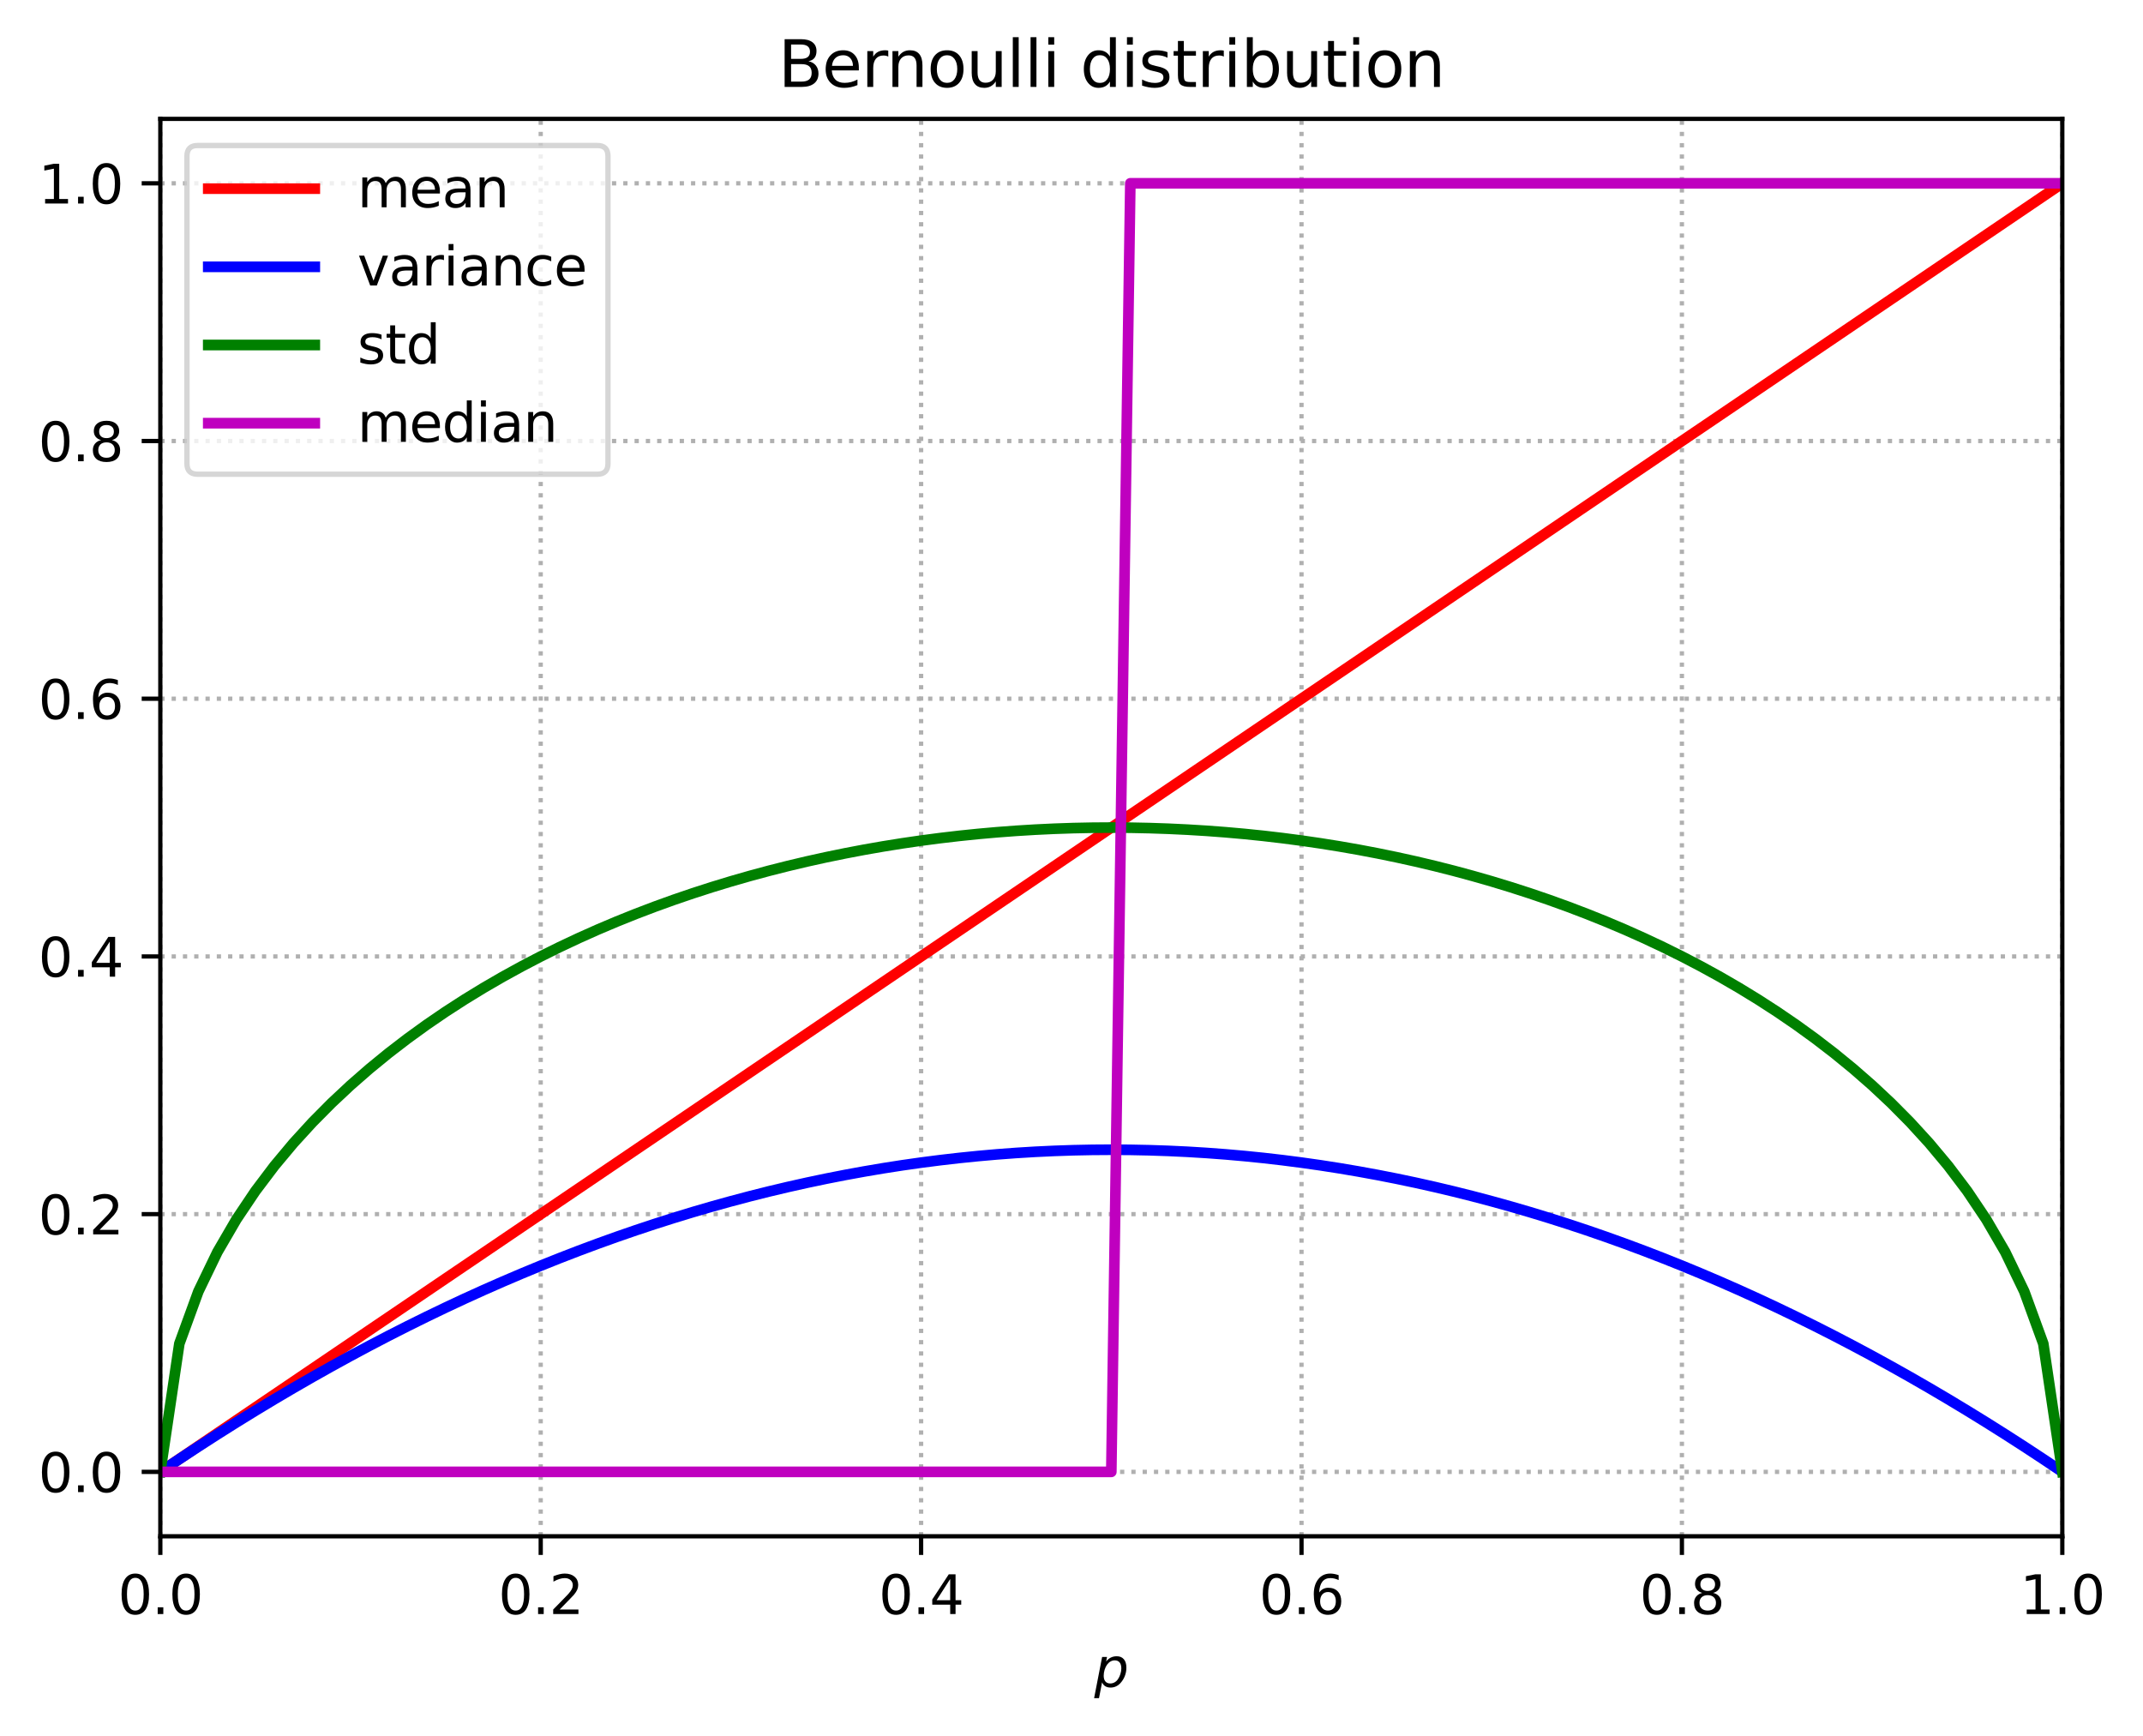 <?xml version="1.0" encoding="utf-8" standalone="no"?>
<!DOCTYPE svg PUBLIC "-//W3C//DTD SVG 1.1//EN"
  "http://www.w3.org/Graphics/SVG/1.1/DTD/svg11.dtd">
<svg xmlns:xlink="http://www.w3.org/1999/xlink" width="402.375pt" height="325.986pt" viewBox="0 0 402.375 325.986" xmlns="http://www.w3.org/2000/svg" version="1.1">
 <defs>
  <style type="text/css">*{stroke-linejoin: round; stroke-linecap: butt}</style>
 </defs>
 <g id="figure_1">
  <g id="patch_1">
   <path d="M 0 325.986 
L 402.375 325.986 
L 402.375 0 
L 0 0 
z
" style="fill: #ffffff"/>
  </g>
  <g id="axes_1">
   <g id="patch_2">
    <path d="M 30.103 288.43 
L 387.223 288.43 
L 387.223 22.318 
L 30.103 22.318 
z
" style="fill: #ffffff"/>
   </g>
   <g id="matplotlib.axis_1">
    <g id="xtick_1">
     <g id="line2d_1">
      <path d="M 30.103 288.43 
L 30.103 22.318 
" clip-path="url(#p71f949c72a)" style="fill: none; stroke-dasharray: 0.8,1.32; stroke-dashoffset: 0; stroke: #b0b0b0; stroke-width: 0.8"/>
     </g>
     <g id="line2d_2">
      <defs>
       <path id="mff0b808228" d="M 0 0 
L 0 3.5 
" style="stroke: #000000; stroke-width: 0.8"/>
      </defs>
      <g>
       <use xlink:href="#mff0b808228" x="30.103" y="288.43" style="stroke: #000000; stroke-width: 0.8"/>
      </g>
     </g>
     <g id="text_1">
      <!-- 0.0 -->
      <g transform="translate(22.152 303.029) scale(0.1 -0.1)">
       <defs>
        <path id="DejaVuSans-30" d="M 2034 4250 
Q 1547 4250 1301 3770 
Q 1056 3291 1056 2328 
Q 1056 1369 1301 889 
Q 1547 409 2034 409 
Q 2525 409 2770 889 
Q 3016 1369 3016 2328 
Q 3016 3291 2770 3770 
Q 2525 4250 2034 4250 
z
M 2034 4750 
Q 2819 4750 3233 4129 
Q 3647 3509 3647 2328 
Q 3647 1150 3233 529 
Q 2819 -91 2034 -91 
Q 1250 -91 836 529 
Q 422 1150 422 2328 
Q 422 3509 836 4129 
Q 1250 4750 2034 4750 
z
" transform="scale(0.016)"/>
        <path id="DejaVuSans-2e" d="M 684 794 
L 1344 794 
L 1344 0 
L 684 0 
L 684 794 
z
" transform="scale(0.016)"/>
       </defs>
       <use xlink:href="#DejaVuSans-30"/>
       <use xlink:href="#DejaVuSans-2e" x="63.623"/>
       <use xlink:href="#DejaVuSans-30" x="95.41"/>
      </g>
     </g>
    </g>
    <g id="xtick_2">
     <g id="line2d_3">
      <path d="M 101.527 288.43 
L 101.527 22.318 
" clip-path="url(#p71f949c72a)" style="fill: none; stroke-dasharray: 0.8,1.32; stroke-dashoffset: 0; stroke: #b0b0b0; stroke-width: 0.8"/>
     </g>
     <g id="line2d_4">
      <g>
       <use xlink:href="#mff0b808228" x="101.527" y="288.43" style="stroke: #000000; stroke-width: 0.8"/>
      </g>
     </g>
     <g id="text_2">
      <!-- 0.2 -->
      <g transform="translate(93.576 303.029) scale(0.1 -0.1)">
       <defs>
        <path id="DejaVuSans-32" d="M 1228 531 
L 3431 531 
L 3431 0 
L 469 0 
L 469 531 
Q 828 903 1448 1529 
Q 2069 2156 2228 2338 
Q 2531 2678 2651 2914 
Q 2772 3150 2772 3378 
Q 2772 3750 2511 3984 
Q 2250 4219 1831 4219 
Q 1534 4219 1204 4116 
Q 875 4013 500 3803 
L 500 4441 
Q 881 4594 1212 4672 
Q 1544 4750 1819 4750 
Q 2544 4750 2975 4387 
Q 3406 4025 3406 3419 
Q 3406 3131 3298 2873 
Q 3191 2616 2906 2266 
Q 2828 2175 2409 1742 
Q 1991 1309 1228 531 
z
" transform="scale(0.016)"/>
       </defs>
       <use xlink:href="#DejaVuSans-30"/>
       <use xlink:href="#DejaVuSans-2e" x="63.623"/>
       <use xlink:href="#DejaVuSans-32" x="95.41"/>
      </g>
     </g>
    </g>
    <g id="xtick_3">
     <g id="line2d_5">
      <path d="M 172.951 288.43 
L 172.951 22.318 
" clip-path="url(#p71f949c72a)" style="fill: none; stroke-dasharray: 0.8,1.32; stroke-dashoffset: 0; stroke: #b0b0b0; stroke-width: 0.8"/>
     </g>
     <g id="line2d_6">
      <g>
       <use xlink:href="#mff0b808228" x="172.951" y="288.43" style="stroke: #000000; stroke-width: 0.8"/>
      </g>
     </g>
     <g id="text_3">
      <!-- 0.4 -->
      <g transform="translate(165 303.029) scale(0.1 -0.1)">
       <defs>
        <path id="DejaVuSans-34" d="M 2419 4116 
L 825 1625 
L 2419 1625 
L 2419 4116 
z
M 2253 4666 
L 3047 4666 
L 3047 1625 
L 3713 1625 
L 3713 1100 
L 3047 1100 
L 3047 0 
L 2419 0 
L 2419 1100 
L 313 1100 
L 313 1709 
L 2253 4666 
z
" transform="scale(0.016)"/>
       </defs>
       <use xlink:href="#DejaVuSans-30"/>
       <use xlink:href="#DejaVuSans-2e" x="63.623"/>
       <use xlink:href="#DejaVuSans-34" x="95.41"/>
      </g>
     </g>
    </g>
    <g id="xtick_4">
     <g id="line2d_7">
      <path d="M 244.375 288.43 
L 244.375 22.318 
" clip-path="url(#p71f949c72a)" style="fill: none; stroke-dasharray: 0.8,1.32; stroke-dashoffset: 0; stroke: #b0b0b0; stroke-width: 0.8"/>
     </g>
     <g id="line2d_8">
      <g>
       <use xlink:href="#mff0b808228" x="244.375" y="288.43" style="stroke: #000000; stroke-width: 0.8"/>
      </g>
     </g>
     <g id="text_4">
      <!-- 0.6 -->
      <g transform="translate(236.424 303.029) scale(0.1 -0.1)">
       <defs>
        <path id="DejaVuSans-36" d="M 2113 2584 
Q 1688 2584 1439 2293 
Q 1191 2003 1191 1497 
Q 1191 994 1439 701 
Q 1688 409 2113 409 
Q 2538 409 2786 701 
Q 3034 994 3034 1497 
Q 3034 2003 2786 2293 
Q 2538 2584 2113 2584 
z
M 3366 4563 
L 3366 3988 
Q 3128 4100 2886 4159 
Q 2644 4219 2406 4219 
Q 1781 4219 1451 3797 
Q 1122 3375 1075 2522 
Q 1259 2794 1537 2939 
Q 1816 3084 2150 3084 
Q 2853 3084 3261 2657 
Q 3669 2231 3669 1497 
Q 3669 778 3244 343 
Q 2819 -91 2113 -91 
Q 1303 -91 875 529 
Q 447 1150 447 2328 
Q 447 3434 972 4092 
Q 1497 4750 2381 4750 
Q 2619 4750 2861 4703 
Q 3103 4656 3366 4563 
z
" transform="scale(0.016)"/>
       </defs>
       <use xlink:href="#DejaVuSans-30"/>
       <use xlink:href="#DejaVuSans-2e" x="63.623"/>
       <use xlink:href="#DejaVuSans-36" x="95.41"/>
      </g>
     </g>
    </g>
    <g id="xtick_5">
     <g id="line2d_9">
      <path d="M 315.799 288.43 
L 315.799 22.318 
" clip-path="url(#p71f949c72a)" style="fill: none; stroke-dasharray: 0.8,1.32; stroke-dashoffset: 0; stroke: #b0b0b0; stroke-width: 0.8"/>
     </g>
     <g id="line2d_10">
      <g>
       <use xlink:href="#mff0b808228" x="315.799" y="288.43" style="stroke: #000000; stroke-width: 0.8"/>
      </g>
     </g>
     <g id="text_5">
      <!-- 0.8 -->
      <g transform="translate(307.848 303.029) scale(0.1 -0.1)">
       <defs>
        <path id="DejaVuSans-38" d="M 2034 2216 
Q 1584 2216 1326 1975 
Q 1069 1734 1069 1313 
Q 1069 891 1326 650 
Q 1584 409 2034 409 
Q 2484 409 2743 651 
Q 3003 894 3003 1313 
Q 3003 1734 2745 1975 
Q 2488 2216 2034 2216 
z
M 1403 2484 
Q 997 2584 770 2862 
Q 544 3141 544 3541 
Q 544 4100 942 4425 
Q 1341 4750 2034 4750 
Q 2731 4750 3128 4425 
Q 3525 4100 3525 3541 
Q 3525 3141 3298 2862 
Q 3072 2584 2669 2484 
Q 3125 2378 3379 2068 
Q 3634 1759 3634 1313 
Q 3634 634 3220 271 
Q 2806 -91 2034 -91 
Q 1263 -91 848 271 
Q 434 634 434 1313 
Q 434 1759 690 2068 
Q 947 2378 1403 2484 
z
M 1172 3481 
Q 1172 3119 1398 2916 
Q 1625 2713 2034 2713 
Q 2441 2713 2670 2916 
Q 2900 3119 2900 3481 
Q 2900 3844 2670 4047 
Q 2441 4250 2034 4250 
Q 1625 4250 1398 4047 
Q 1172 3844 1172 3481 
z
" transform="scale(0.016)"/>
       </defs>
       <use xlink:href="#DejaVuSans-30"/>
       <use xlink:href="#DejaVuSans-2e" x="63.623"/>
       <use xlink:href="#DejaVuSans-38" x="95.41"/>
      </g>
     </g>
    </g>
    <g id="xtick_6">
     <g id="line2d_11">
      <path d="M 387.223 288.43 
L 387.223 22.318 
" clip-path="url(#p71f949c72a)" style="fill: none; stroke-dasharray: 0.8,1.32; stroke-dashoffset: 0; stroke: #b0b0b0; stroke-width: 0.8"/>
     </g>
     <g id="line2d_12">
      <g>
       <use xlink:href="#mff0b808228" x="387.223" y="288.43" style="stroke: #000000; stroke-width: 0.8"/>
      </g>
     </g>
     <g id="text_6">
      <!-- 1.0 -->
      <g transform="translate(379.272 303.029) scale(0.1 -0.1)">
       <defs>
        <path id="DejaVuSans-31" d="M 794 531 
L 1825 531 
L 1825 4091 
L 703 3866 
L 703 4441 
L 1819 4666 
L 2450 4666 
L 2450 531 
L 3481 531 
L 3481 0 
L 794 0 
L 794 531 
z
" transform="scale(0.016)"/>
       </defs>
       <use xlink:href="#DejaVuSans-31"/>
       <use xlink:href="#DejaVuSans-2e" x="63.623"/>
       <use xlink:href="#DejaVuSans-30" x="95.41"/>
      </g>
     </g>
    </g>
    <g id="text_7">
     <!-- $p$ -->
     <g transform="translate(205.463 316.686) scale(0.1 -0.1)">
      <defs>
       <path id="DejaVuSans-Oblique-70" d="M 3175 2156 
Q 3175 2616 2975 2859 
Q 2775 3103 2400 3103 
Q 2144 3103 1911 2972 
Q 1678 2841 1497 2591 
Q 1319 2344 1212 1994 
Q 1106 1644 1106 1300 
Q 1106 863 1306 627 
Q 1506 391 1875 391 
Q 2147 391 2380 519 
Q 2613 647 2778 891 
Q 2956 1147 3065 1494 
Q 3175 1841 3175 2156 
z
M 1394 2969 
Q 1625 3272 1939 3428 
Q 2253 3584 2638 3584 
Q 3175 3584 3472 3232 
Q 3769 2881 3769 2247 
Q 3769 1728 3584 1258 
Q 3400 788 3053 416 
Q 2822 169 2531 39 
Q 2241 -91 1919 -91 
Q 1547 -91 1294 64 
Q 1041 219 916 525 
L 556 -1331 
L -19 -1331 
L 922 3500 
L 1497 3500 
L 1394 2969 
z
" transform="scale(0.016)"/>
      </defs>
      <use xlink:href="#DejaVuSans-Oblique-70"/>
     </g>
    </g>
   </g>
   <g id="matplotlib.axis_2">
    <g id="ytick_1">
     <g id="line2d_13">
      <path d="M 30.103 276.334 
L 387.223 276.334 
" clip-path="url(#p71f949c72a)" style="fill: none; stroke-dasharray: 0.8,1.32; stroke-dashoffset: 0; stroke: #b0b0b0; stroke-width: 0.8"/>
     </g>
     <g id="line2d_14">
      <defs>
       <path id="m45a9125db7" d="M 0 0 
L -3.5 0 
" style="stroke: #000000; stroke-width: 0.8"/>
      </defs>
      <g>
       <use xlink:href="#m45a9125db7" x="30.103" y="276.334" style="stroke: #000000; stroke-width: 0.8"/>
      </g>
     </g>
     <g id="text_8">
      <!-- 0.0 -->
      <g transform="translate(7.2 280.133) scale(0.1 -0.1)">
       <use xlink:href="#DejaVuSans-30"/>
       <use xlink:href="#DejaVuSans-2e" x="63.623"/>
       <use xlink:href="#DejaVuSans-30" x="95.41"/>
      </g>
     </g>
    </g>
    <g id="ytick_2">
     <g id="line2d_15">
      <path d="M 30.103 227.95 
L 387.223 227.95 
" clip-path="url(#p71f949c72a)" style="fill: none; stroke-dasharray: 0.8,1.32; stroke-dashoffset: 0; stroke: #b0b0b0; stroke-width: 0.8"/>
     </g>
     <g id="line2d_16">
      <g>
       <use xlink:href="#m45a9125db7" x="30.103" y="227.95" style="stroke: #000000; stroke-width: 0.8"/>
      </g>
     </g>
     <g id="text_9">
      <!-- 0.2 -->
      <g transform="translate(7.2 231.749) scale(0.1 -0.1)">
       <use xlink:href="#DejaVuSans-30"/>
       <use xlink:href="#DejaVuSans-2e" x="63.623"/>
       <use xlink:href="#DejaVuSans-32" x="95.41"/>
      </g>
     </g>
    </g>
    <g id="ytick_3">
     <g id="line2d_17">
      <path d="M 30.103 179.566 
L 387.223 179.566 
" clip-path="url(#p71f949c72a)" style="fill: none; stroke-dasharray: 0.8,1.32; stroke-dashoffset: 0; stroke: #b0b0b0; stroke-width: 0.8"/>
     </g>
     <g id="line2d_18">
      <g>
       <use xlink:href="#m45a9125db7" x="30.103" y="179.566" style="stroke: #000000; stroke-width: 0.8"/>
      </g>
     </g>
     <g id="text_10">
      <!-- 0.4 -->
      <g transform="translate(7.2 183.365) scale(0.1 -0.1)">
       <use xlink:href="#DejaVuSans-30"/>
       <use xlink:href="#DejaVuSans-2e" x="63.623"/>
       <use xlink:href="#DejaVuSans-34" x="95.41"/>
      </g>
     </g>
    </g>
    <g id="ytick_4">
     <g id="line2d_19">
      <path d="M 30.103 131.182 
L 387.223 131.182 
" clip-path="url(#p71f949c72a)" style="fill: none; stroke-dasharray: 0.8,1.32; stroke-dashoffset: 0; stroke: #b0b0b0; stroke-width: 0.8"/>
     </g>
     <g id="line2d_20">
      <g>
       <use xlink:href="#m45a9125db7" x="30.103" y="131.182" style="stroke: #000000; stroke-width: 0.8"/>
      </g>
     </g>
     <g id="text_11">
      <!-- 0.6 -->
      <g transform="translate(7.2 134.981) scale(0.1 -0.1)">
       <use xlink:href="#DejaVuSans-30"/>
       <use xlink:href="#DejaVuSans-2e" x="63.623"/>
       <use xlink:href="#DejaVuSans-36" x="95.41"/>
      </g>
     </g>
    </g>
    <g id="ytick_5">
     <g id="line2d_21">
      <path d="M 30.103 82.798 
L 387.223 82.798 
" clip-path="url(#p71f949c72a)" style="fill: none; stroke-dasharray: 0.8,1.32; stroke-dashoffset: 0; stroke: #b0b0b0; stroke-width: 0.8"/>
     </g>
     <g id="line2d_22">
      <g>
       <use xlink:href="#m45a9125db7" x="30.103" y="82.798" style="stroke: #000000; stroke-width: 0.8"/>
      </g>
     </g>
     <g id="text_12">
      <!-- 0.8 -->
      <g transform="translate(7.2 86.597) scale(0.1 -0.1)">
       <use xlink:href="#DejaVuSans-30"/>
       <use xlink:href="#DejaVuSans-2e" x="63.623"/>
       <use xlink:href="#DejaVuSans-38" x="95.41"/>
      </g>
     </g>
    </g>
    <g id="ytick_6">
     <g id="line2d_23">
      <path d="M 30.103 34.414 
L 387.223 34.414 
" clip-path="url(#p71f949c72a)" style="fill: none; stroke-dasharray: 0.8,1.32; stroke-dashoffset: 0; stroke: #b0b0b0; stroke-width: 0.8"/>
     </g>
     <g id="line2d_24">
      <g>
       <use xlink:href="#m45a9125db7" x="30.103" y="34.414" style="stroke: #000000; stroke-width: 0.8"/>
      </g>
     </g>
     <g id="text_13">
      <!-- 1.0 -->
      <g transform="translate(7.2 38.213) scale(0.1 -0.1)">
       <use xlink:href="#DejaVuSans-31"/>
       <use xlink:href="#DejaVuSans-2e" x="63.623"/>
       <use xlink:href="#DejaVuSans-30" x="95.41"/>
      </g>
     </g>
    </g>
   </g>
   <g id="line2d_25">
    <path d="M 30.103 276.334 
L 33.674 273.915 
L 37.246 271.496 
L 40.817 269.077 
L 44.388 266.657 
L 47.959 264.238 
L 51.53 261.819 
L 55.102 259.4 
L 58.673 256.981 
L 62.244 254.561 
L 65.815 252.142 
L 69.386 249.723 
L 72.958 247.304 
L 76.529 244.885 
L 80.1 242.465 
L 83.671 240.046 
L 87.242 237.627 
L 90.814 235.208 
L 94.385 232.789 
L 97.956 230.369 
L 101.527 227.95 
L 105.098 225.531 
L 108.67 223.112 
L 112.241 220.693 
L 115.812 218.273 
L 119.383 215.854 
L 122.954 213.435 
L 126.526 211.016 
L 130.097 208.597 
L 133.668 206.177 
L 137.239 203.758 
L 140.81 201.339 
L 144.382 198.92 
L 147.953 196.501 
L 151.524 194.081 
L 155.095 191.662 
L 158.666 189.243 
L 162.238 186.824 
L 165.809 184.405 
L 169.38 181.985 
L 172.951 179.566 
L 176.522 177.147 
L 180.094 174.728 
L 183.665 172.309 
L 187.236 169.889 
L 190.807 167.47 
L 194.378 165.051 
L 197.95 162.632 
L 201.521 160.213 
L 205.092 157.793 
L 208.663 155.374 
L 212.234 152.955 
L 215.806 150.536 
L 219.377 148.117 
L 222.948 145.697 
L 226.519 143.278 
L 230.09 140.859 
L 233.662 138.44 
L 237.233 136.021 
L 240.804 133.601 
L 244.375 131.182 
L 247.946 128.763 
L 251.518 126.344 
L 255.089 123.925 
L 258.66 121.505 
L 262.231 119.086 
L 265.802 116.667 
L 269.374 114.248 
L 272.945 111.829 
L 276.516 109.409 
L 280.087 106.99 
L 283.658 104.571 
L 287.23 102.152 
L 290.801 99.733 
L 294.372 97.313 
L 297.943 94.894 
L 301.514 92.475 
L 305.086 90.056 
L 308.657 87.637 
L 312.228 85.217 
L 315.799 82.798 
L 319.37 80.379 
L 322.942 77.96 
L 326.513 75.541 
L 330.084 73.121 
L 333.655 70.702 
L 337.226 68.283 
L 340.798 65.864 
L 344.369 63.445 
L 347.94 61.025 
L 351.511 58.606 
L 355.082 56.187 
L 358.654 53.768 
L 362.225 51.349 
L 365.796 48.929 
L 369.367 46.51 
L 372.938 44.091 
L 376.51 41.672 
L 380.081 39.253 
L 383.652 36.833 
L 387.223 34.414 
" clip-path="url(#p71f949c72a)" style="fill: none; stroke: #ff0000; stroke-width: 2; stroke-linecap: square"/>
   </g>
   <g id="line2d_26">
    <path d="M 30.103 276.334 
L 33.674 273.939 
L 37.246 271.592 
L 40.817 269.294 
L 44.388 267.044 
L 47.959 264.843 
L 51.53 262.69 
L 55.102 260.585 
L 58.673 258.529 
L 62.244 256.521 
L 65.815 254.561 
L 69.386 252.65 
L 72.958 250.787 
L 76.529 248.973 
L 80.1 247.207 
L 83.671 245.489 
L 87.242 243.82 
L 90.814 242.199 
L 94.385 240.627 
L 97.956 239.103 
L 101.527 237.627 
L 105.098 236.2 
L 108.67 234.821 
L 112.241 233.49 
L 115.812 232.208 
L 119.383 230.974 
L 122.954 229.789 
L 126.526 228.652 
L 130.097 227.563 
L 133.668 226.523 
L 137.239 225.531 
L 140.81 224.587 
L 144.382 223.692 
L 147.953 222.846 
L 151.524 222.047 
L 155.095 221.297 
L 158.666 220.596 
L 162.238 219.943 
L 165.809 219.338 
L 169.38 218.781 
L 172.951 218.273 
L 176.522 217.814 
L 180.094 217.402 
L 183.665 217.04 
L 187.236 216.725 
L 190.807 216.459 
L 194.378 216.241 
L 197.95 216.072 
L 201.521 215.951 
L 205.092 215.878 
L 208.663 215.854 
L 212.234 215.878 
L 215.806 215.951 
L 219.377 216.072 
L 222.948 216.241 
L 226.519 216.459 
L 230.09 216.725 
L 233.662 217.04 
L 237.233 217.402 
L 240.804 217.814 
L 244.375 218.273 
L 247.946 218.781 
L 251.518 219.338 
L 255.089 219.943 
L 258.66 220.596 
L 262.231 221.297 
L 265.802 222.047 
L 269.374 222.846 
L 272.945 223.692 
L 276.516 224.587 
L 280.087 225.531 
L 283.658 226.523 
L 287.23 227.563 
L 290.801 228.652 
L 294.372 229.789 
L 297.943 230.974 
L 301.514 232.208 
L 305.086 233.49 
L 308.657 234.821 
L 312.228 236.2 
L 315.799 237.627 
L 319.37 239.103 
L 322.942 240.627 
L 326.513 242.199 
L 330.084 243.82 
L 333.655 245.489 
L 337.226 247.207 
L 340.798 248.973 
L 344.369 250.787 
L 347.94 252.65 
L 351.511 254.561 
L 355.082 256.521 
L 358.654 258.529 
L 362.225 260.585 
L 365.796 262.69 
L 369.367 264.843 
L 372.938 267.044 
L 376.51 269.294 
L 380.081 271.592 
L 383.652 273.939 
L 387.223 276.334 
" clip-path="url(#p71f949c72a)" style="fill: none; stroke: #0000ff; stroke-width: 2; stroke-linecap: square"/>
   </g>
   <g id="line2d_27">
    <path d="M 30.103 276.334 
L 33.674 252.263 
L 37.246 242.465 
L 40.817 235.066 
L 44.388 228.928 
L 47.959 223.609 
L 51.53 218.881 
L 55.102 214.609 
L 58.673 210.703 
L 62.244 207.101 
L 65.815 203.758 
L 69.386 200.64 
L 72.958 197.719 
L 76.529 194.976 
L 80.1 192.391 
L 83.671 189.951 
L 87.242 187.645 
L 90.814 185.461 
L 94.385 183.391 
L 97.956 181.429 
L 101.527 179.566 
L 105.098 177.798 
L 108.67 176.12 
L 112.241 174.526 
L 115.812 173.014 
L 119.383 171.58 
L 122.954 170.22 
L 126.526 168.931 
L 130.097 167.712 
L 133.668 166.56 
L 137.239 165.472 
L 140.81 164.448 
L 144.382 163.484 
L 147.953 162.58 
L 151.524 161.734 
L 155.095 160.946 
L 158.666 160.213 
L 162.238 159.534 
L 165.809 158.909 
L 169.38 158.338 
L 172.951 157.818 
L 176.522 157.35 
L 180.094 156.932 
L 183.665 156.565 
L 187.236 156.248 
L 190.807 155.98 
L 194.378 155.762 
L 197.95 155.592 
L 201.521 155.471 
L 205.092 155.398 
L 208.663 155.374 
L 212.234 155.398 
L 215.806 155.471 
L 219.377 155.592 
L 222.948 155.762 
L 226.519 155.98 
L 230.09 156.248 
L 233.662 156.565 
L 237.233 156.932 
L 240.804 157.35 
L 244.375 157.818 
L 247.946 158.338 
L 251.518 158.909 
L 255.089 159.534 
L 258.66 160.213 
L 262.231 160.946 
L 265.802 161.734 
L 269.374 162.58 
L 272.945 163.484 
L 276.516 164.448 
L 280.087 165.472 
L 283.658 166.56 
L 287.23 167.712 
L 290.801 168.931 
L 294.372 170.22 
L 297.943 171.58 
L 301.514 173.014 
L 305.086 174.526 
L 308.657 176.12 
L 312.228 177.798 
L 315.799 179.566 
L 319.37 181.429 
L 322.942 183.391 
L 326.513 185.461 
L 330.084 187.645 
L 333.655 189.951 
L 337.226 192.391 
L 340.798 194.976 
L 344.369 197.719 
L 347.94 200.64 
L 351.511 203.758 
L 355.082 207.101 
L 358.654 210.703 
L 362.225 214.609 
L 365.796 218.881 
L 369.367 223.609 
L 372.938 228.928 
L 376.51 235.066 
L 380.081 242.465 
L 383.652 252.263 
L 387.223 276.334 
" clip-path="url(#p71f949c72a)" style="fill: none; stroke: #008000; stroke-width: 2; stroke-linecap: square"/>
   </g>
   <g id="line2d_28">
    <path d="M 30.103 276.334 
L 33.674 276.334 
L 37.246 276.334 
L 40.817 276.334 
L 44.388 276.334 
L 47.959 276.334 
L 51.53 276.334 
L 55.102 276.334 
L 58.673 276.334 
L 62.244 276.334 
L 65.815 276.334 
L 69.386 276.334 
L 72.958 276.334 
L 76.529 276.334 
L 80.1 276.334 
L 83.671 276.334 
L 87.242 276.334 
L 90.814 276.334 
L 94.385 276.334 
L 97.956 276.334 
L 101.527 276.334 
L 105.098 276.334 
L 108.67 276.334 
L 112.241 276.334 
L 115.812 276.334 
L 119.383 276.334 
L 122.954 276.334 
L 126.526 276.334 
L 130.097 276.334 
L 133.668 276.334 
L 137.239 276.334 
L 140.81 276.334 
L 144.382 276.334 
L 147.953 276.334 
L 151.524 276.334 
L 155.095 276.334 
L 158.666 276.334 
L 162.238 276.334 
L 165.809 276.334 
L 169.38 276.334 
L 172.951 276.334 
L 176.522 276.334 
L 180.094 276.334 
L 183.665 276.334 
L 187.236 276.334 
L 190.807 276.334 
L 194.378 276.334 
L 197.95 276.334 
L 201.521 276.334 
L 205.092 276.334 
L 208.663 276.334 
L 212.234 34.414 
L 215.806 34.414 
L 219.377 34.414 
L 222.948 34.414 
L 226.519 34.414 
L 230.09 34.414 
L 233.662 34.414 
L 237.233 34.414 
L 240.804 34.414 
L 244.375 34.414 
L 247.946 34.414 
L 251.518 34.414 
L 255.089 34.414 
L 258.66 34.414 
L 262.231 34.414 
L 265.802 34.414 
L 269.374 34.414 
L 272.945 34.414 
L 276.516 34.414 
L 280.087 34.414 
L 283.658 34.414 
L 287.23 34.414 
L 290.801 34.414 
L 294.372 34.414 
L 297.943 34.414 
L 301.514 34.414 
L 305.086 34.414 
L 308.657 34.414 
L 312.228 34.414 
L 315.799 34.414 
L 319.37 34.414 
L 322.942 34.414 
L 326.513 34.414 
L 330.084 34.414 
L 333.655 34.414 
L 337.226 34.414 
L 340.798 34.414 
L 344.369 34.414 
L 347.94 34.414 
L 351.511 34.414 
L 355.082 34.414 
L 358.654 34.414 
L 362.225 34.414 
L 365.796 34.414 
L 369.367 34.414 
L 372.938 34.414 
L 376.51 34.414 
L 380.081 34.414 
L 383.652 34.414 
L 387.223 34.414 
" clip-path="url(#p71f949c72a)" style="fill: none; stroke: #bf00bf; stroke-width: 2; stroke-linecap: square"/>
   </g>
   <g id="patch_3">
    <path d="M 30.103 288.43 
L 30.103 22.318 
" style="fill: none; stroke: #000000; stroke-width: 0.8; stroke-linejoin: miter; stroke-linecap: square"/>
   </g>
   <g id="patch_4">
    <path d="M 387.223 288.43 
L 387.223 22.318 
" style="fill: none; stroke: #000000; stroke-width: 0.8; stroke-linejoin: miter; stroke-linecap: square"/>
   </g>
   <g id="patch_5">
    <path d="M 30.103 288.43 
L 387.223 288.43 
" style="fill: none; stroke: #000000; stroke-width: 0.8; stroke-linejoin: miter; stroke-linecap: square"/>
   </g>
   <g id="patch_6">
    <path d="M 30.103 22.318 
L 387.223 22.318 
" style="fill: none; stroke: #000000; stroke-width: 0.8; stroke-linejoin: miter; stroke-linecap: square"/>
   </g>
   <g id="text_14">
    <!-- Bernoulli distribution -->
    <g transform="translate(146.118 16.318) scale(0.12 -0.12)">
     <defs>
      <path id="DejaVuSans-42" d="M 1259 2228 
L 1259 519 
L 2272 519 
Q 2781 519 3026 730 
Q 3272 941 3272 1375 
Q 3272 1813 3026 2020 
Q 2781 2228 2272 2228 
L 1259 2228 
z
M 1259 4147 
L 1259 2741 
L 2194 2741 
Q 2656 2741 2882 2914 
Q 3109 3088 3109 3444 
Q 3109 3797 2882 3972 
Q 2656 4147 2194 4147 
L 1259 4147 
z
M 628 4666 
L 2241 4666 
Q 2963 4666 3353 4366 
Q 3744 4066 3744 3513 
Q 3744 3084 3544 2831 
Q 3344 2578 2956 2516 
Q 3422 2416 3680 2098 
Q 3938 1781 3938 1306 
Q 3938 681 3513 340 
Q 3088 0 2303 0 
L 628 0 
L 628 4666 
z
" transform="scale(0.016)"/>
      <path id="DejaVuSans-65" d="M 3597 1894 
L 3597 1613 
L 953 1613 
Q 991 1019 1311 708 
Q 1631 397 2203 397 
Q 2534 397 2845 478 
Q 3156 559 3463 722 
L 3463 178 
Q 3153 47 2828 -22 
Q 2503 -91 2169 -91 
Q 1331 -91 842 396 
Q 353 884 353 1716 
Q 353 2575 817 3079 
Q 1281 3584 2069 3584 
Q 2775 3584 3186 3129 
Q 3597 2675 3597 1894 
z
M 3022 2063 
Q 3016 2534 2758 2815 
Q 2500 3097 2075 3097 
Q 1594 3097 1305 2825 
Q 1016 2553 972 2059 
L 3022 2063 
z
" transform="scale(0.016)"/>
      <path id="DejaVuSans-72" d="M 2631 2963 
Q 2534 3019 2420 3045 
Q 2306 3072 2169 3072 
Q 1681 3072 1420 2755 
Q 1159 2438 1159 1844 
L 1159 0 
L 581 0 
L 581 3500 
L 1159 3500 
L 1159 2956 
Q 1341 3275 1631 3429 
Q 1922 3584 2338 3584 
Q 2397 3584 2469 3576 
Q 2541 3569 2628 3553 
L 2631 2963 
z
" transform="scale(0.016)"/>
      <path id="DejaVuSans-6e" d="M 3513 2113 
L 3513 0 
L 2938 0 
L 2938 2094 
Q 2938 2591 2744 2837 
Q 2550 3084 2163 3084 
Q 1697 3084 1428 2787 
Q 1159 2491 1159 1978 
L 1159 0 
L 581 0 
L 581 3500 
L 1159 3500 
L 1159 2956 
Q 1366 3272 1645 3428 
Q 1925 3584 2291 3584 
Q 2894 3584 3203 3211 
Q 3513 2838 3513 2113 
z
" transform="scale(0.016)"/>
      <path id="DejaVuSans-6f" d="M 1959 3097 
Q 1497 3097 1228 2736 
Q 959 2375 959 1747 
Q 959 1119 1226 758 
Q 1494 397 1959 397 
Q 2419 397 2687 759 
Q 2956 1122 2956 1747 
Q 2956 2369 2687 2733 
Q 2419 3097 1959 3097 
z
M 1959 3584 
Q 2709 3584 3137 3096 
Q 3566 2609 3566 1747 
Q 3566 888 3137 398 
Q 2709 -91 1959 -91 
Q 1206 -91 779 398 
Q 353 888 353 1747 
Q 353 2609 779 3096 
Q 1206 3584 1959 3584 
z
" transform="scale(0.016)"/>
      <path id="DejaVuSans-75" d="M 544 1381 
L 544 3500 
L 1119 3500 
L 1119 1403 
Q 1119 906 1312 657 
Q 1506 409 1894 409 
Q 2359 409 2629 706 
Q 2900 1003 2900 1516 
L 2900 3500 
L 3475 3500 
L 3475 0 
L 2900 0 
L 2900 538 
Q 2691 219 2414 64 
Q 2138 -91 1772 -91 
Q 1169 -91 856 284 
Q 544 659 544 1381 
z
M 1991 3584 
L 1991 3584 
z
" transform="scale(0.016)"/>
      <path id="DejaVuSans-6c" d="M 603 4863 
L 1178 4863 
L 1178 0 
L 603 0 
L 603 4863 
z
" transform="scale(0.016)"/>
      <path id="DejaVuSans-69" d="M 603 3500 
L 1178 3500 
L 1178 0 
L 603 0 
L 603 3500 
z
M 603 4863 
L 1178 4863 
L 1178 4134 
L 603 4134 
L 603 4863 
z
" transform="scale(0.016)"/>
      <path id="DejaVuSans-20" transform="scale(0.016)"/>
      <path id="DejaVuSans-64" d="M 2906 2969 
L 2906 4863 
L 3481 4863 
L 3481 0 
L 2906 0 
L 2906 525 
Q 2725 213 2448 61 
Q 2172 -91 1784 -91 
Q 1150 -91 751 415 
Q 353 922 353 1747 
Q 353 2572 751 3078 
Q 1150 3584 1784 3584 
Q 2172 3584 2448 3432 
Q 2725 3281 2906 2969 
z
M 947 1747 
Q 947 1113 1208 752 
Q 1469 391 1925 391 
Q 2381 391 2643 752 
Q 2906 1113 2906 1747 
Q 2906 2381 2643 2742 
Q 2381 3103 1925 3103 
Q 1469 3103 1208 2742 
Q 947 2381 947 1747 
z
" transform="scale(0.016)"/>
      <path id="DejaVuSans-73" d="M 2834 3397 
L 2834 2853 
Q 2591 2978 2328 3040 
Q 2066 3103 1784 3103 
Q 1356 3103 1142 2972 
Q 928 2841 928 2578 
Q 928 2378 1081 2264 
Q 1234 2150 1697 2047 
L 1894 2003 
Q 2506 1872 2764 1633 
Q 3022 1394 3022 966 
Q 3022 478 2636 193 
Q 2250 -91 1575 -91 
Q 1294 -91 989 -36 
Q 684 19 347 128 
L 347 722 
Q 666 556 975 473 
Q 1284 391 1588 391 
Q 1994 391 2212 530 
Q 2431 669 2431 922 
Q 2431 1156 2273 1281 
Q 2116 1406 1581 1522 
L 1381 1569 
Q 847 1681 609 1914 
Q 372 2147 372 2553 
Q 372 3047 722 3315 
Q 1072 3584 1716 3584 
Q 2034 3584 2315 3537 
Q 2597 3491 2834 3397 
z
" transform="scale(0.016)"/>
      <path id="DejaVuSans-74" d="M 1172 4494 
L 1172 3500 
L 2356 3500 
L 2356 3053 
L 1172 3053 
L 1172 1153 
Q 1172 725 1289 603 
Q 1406 481 1766 481 
L 2356 481 
L 2356 0 
L 1766 0 
Q 1100 0 847 248 
Q 594 497 594 1153 
L 594 3053 
L 172 3053 
L 172 3500 
L 594 3500 
L 594 4494 
L 1172 4494 
z
" transform="scale(0.016)"/>
      <path id="DejaVuSans-62" d="M 3116 1747 
Q 3116 2381 2855 2742 
Q 2594 3103 2138 3103 
Q 1681 3103 1420 2742 
Q 1159 2381 1159 1747 
Q 1159 1113 1420 752 
Q 1681 391 2138 391 
Q 2594 391 2855 752 
Q 3116 1113 3116 1747 
z
M 1159 2969 
Q 1341 3281 1617 3432 
Q 1894 3584 2278 3584 
Q 2916 3584 3314 3078 
Q 3713 2572 3713 1747 
Q 3713 922 3314 415 
Q 2916 -91 2278 -91 
Q 1894 -91 1617 61 
Q 1341 213 1159 525 
L 1159 0 
L 581 0 
L 581 4863 
L 1159 4863 
L 1159 2969 
z
" transform="scale(0.016)"/>
     </defs>
     <use xlink:href="#DejaVuSans-42"/>
     <use xlink:href="#DejaVuSans-65" x="68.604"/>
     <use xlink:href="#DejaVuSans-72" x="130.127"/>
     <use xlink:href="#DejaVuSans-6e" x="169.49"/>
     <use xlink:href="#DejaVuSans-6f" x="232.869"/>
     <use xlink:href="#DejaVuSans-75" x="294.051"/>
     <use xlink:href="#DejaVuSans-6c" x="357.43"/>
     <use xlink:href="#DejaVuSans-6c" x="385.213"/>
     <use xlink:href="#DejaVuSans-69" x="412.996"/>
     <use xlink:href="#DejaVuSans-20" x="440.779"/>
     <use xlink:href="#DejaVuSans-64" x="472.566"/>
     <use xlink:href="#DejaVuSans-69" x="536.043"/>
     <use xlink:href="#DejaVuSans-73" x="563.826"/>
     <use xlink:href="#DejaVuSans-74" x="615.926"/>
     <use xlink:href="#DejaVuSans-72" x="655.135"/>
     <use xlink:href="#DejaVuSans-69" x="696.248"/>
     <use xlink:href="#DejaVuSans-62" x="724.031"/>
     <use xlink:href="#DejaVuSans-75" x="787.508"/>
     <use xlink:href="#DejaVuSans-74" x="850.887"/>
     <use xlink:href="#DejaVuSans-69" x="890.096"/>
     <use xlink:href="#DejaVuSans-6f" x="917.879"/>
     <use xlink:href="#DejaVuSans-6e" x="979.061"/>
    </g>
   </g>
   <g id="legend_1">
    <g id="patch_7">
     <path d="M 37.103 89.031 
L 112.156 89.031 
Q 114.156 89.031 114.156 87.031 
L 114.156 29.318 
Q 114.156 27.318 112.156 27.318 
L 37.103 27.318 
Q 35.103 27.318 35.103 29.318 
L 35.103 87.031 
Q 35.103 89.031 37.103 89.031 
z
" style="fill: #ffffff; opacity: 0.8; stroke: #cccccc; stroke-linejoin: miter"/>
    </g>
    <g id="line2d_29">
     <path d="M 39.103 35.417 
L 49.103 35.417 
L 59.103 35.417 
" style="fill: none; stroke: #ff0000; stroke-width: 2; stroke-linecap: square"/>
    </g>
    <g id="text_15">
     <!-- mean -->
     <g transform="translate(67.103 38.917) scale(0.1 -0.1)">
      <defs>
       <path id="DejaVuSans-6d" d="M 3328 2828 
Q 3544 3216 3844 3400 
Q 4144 3584 4550 3584 
Q 5097 3584 5394 3201 
Q 5691 2819 5691 2113 
L 5691 0 
L 5113 0 
L 5113 2094 
Q 5113 2597 4934 2840 
Q 4756 3084 4391 3084 
Q 3944 3084 3684 2787 
Q 3425 2491 3425 1978 
L 3425 0 
L 2847 0 
L 2847 2094 
Q 2847 2600 2669 2842 
Q 2491 3084 2119 3084 
Q 1678 3084 1418 2786 
Q 1159 2488 1159 1978 
L 1159 0 
L 581 0 
L 581 3500 
L 1159 3500 
L 1159 2956 
Q 1356 3278 1631 3431 
Q 1906 3584 2284 3584 
Q 2666 3584 2933 3390 
Q 3200 3197 3328 2828 
z
" transform="scale(0.016)"/>
       <path id="DejaVuSans-61" d="M 2194 1759 
Q 1497 1759 1228 1600 
Q 959 1441 959 1056 
Q 959 750 1161 570 
Q 1363 391 1709 391 
Q 2188 391 2477 730 
Q 2766 1069 2766 1631 
L 2766 1759 
L 2194 1759 
z
M 3341 1997 
L 3341 0 
L 2766 0 
L 2766 531 
Q 2569 213 2275 61 
Q 1981 -91 1556 -91 
Q 1019 -91 701 211 
Q 384 513 384 1019 
Q 384 1609 779 1909 
Q 1175 2209 1959 2209 
L 2766 2209 
L 2766 2266 
Q 2766 2663 2505 2880 
Q 2244 3097 1772 3097 
Q 1472 3097 1187 3025 
Q 903 2953 641 2809 
L 641 3341 
Q 956 3463 1253 3523 
Q 1550 3584 1831 3584 
Q 2591 3584 2966 3190 
Q 3341 2797 3341 1997 
z
" transform="scale(0.016)"/>
      </defs>
      <use xlink:href="#DejaVuSans-6d"/>
      <use xlink:href="#DejaVuSans-65" x="97.412"/>
      <use xlink:href="#DejaVuSans-61" x="158.936"/>
      <use xlink:href="#DejaVuSans-6e" x="220.215"/>
     </g>
    </g>
    <g id="line2d_30">
     <path d="M 39.103 50.095 
L 49.103 50.095 
L 59.103 50.095 
" style="fill: none; stroke: #0000ff; stroke-width: 2; stroke-linecap: square"/>
    </g>
    <g id="text_16">
     <!-- variance -->
     <g transform="translate(67.103 53.595) scale(0.1 -0.1)">
      <defs>
       <path id="DejaVuSans-76" d="M 191 3500 
L 800 3500 
L 1894 563 
L 2988 3500 
L 3597 3500 
L 2284 0 
L 1503 0 
L 191 3500 
z
" transform="scale(0.016)"/>
       <path id="DejaVuSans-63" d="M 3122 3366 
L 3122 2828 
Q 2878 2963 2633 3030 
Q 2388 3097 2138 3097 
Q 1578 3097 1268 2742 
Q 959 2388 959 1747 
Q 959 1106 1268 751 
Q 1578 397 2138 397 
Q 2388 397 2633 464 
Q 2878 531 3122 666 
L 3122 134 
Q 2881 22 2623 -34 
Q 2366 -91 2075 -91 
Q 1284 -91 818 406 
Q 353 903 353 1747 
Q 353 2603 823 3093 
Q 1294 3584 2113 3584 
Q 2378 3584 2631 3529 
Q 2884 3475 3122 3366 
z
" transform="scale(0.016)"/>
      </defs>
      <use xlink:href="#DejaVuSans-76"/>
      <use xlink:href="#DejaVuSans-61" x="59.18"/>
      <use xlink:href="#DejaVuSans-72" x="120.459"/>
      <use xlink:href="#DejaVuSans-69" x="161.572"/>
      <use xlink:href="#DejaVuSans-61" x="189.355"/>
      <use xlink:href="#DejaVuSans-6e" x="250.635"/>
      <use xlink:href="#DejaVuSans-63" x="314.014"/>
      <use xlink:href="#DejaVuSans-65" x="368.994"/>
     </g>
    </g>
    <g id="line2d_31">
     <path d="M 39.103 64.773 
L 49.103 64.773 
L 59.103 64.773 
" style="fill: none; stroke: #008000; stroke-width: 2; stroke-linecap: square"/>
    </g>
    <g id="text_17">
     <!-- std -->
     <g transform="translate(67.103 68.273) scale(0.1 -0.1)">
      <use xlink:href="#DejaVuSans-73"/>
      <use xlink:href="#DejaVuSans-74" x="52.1"/>
      <use xlink:href="#DejaVuSans-64" x="91.309"/>
     </g>
    </g>
    <g id="line2d_32">
     <path d="M 39.103 79.451 
L 49.103 79.451 
L 59.103 79.451 
" style="fill: none; stroke: #bf00bf; stroke-width: 2; stroke-linecap: square"/>
    </g>
    <g id="text_18">
     <!-- median -->
     <g transform="translate(67.103 82.951) scale(0.1 -0.1)">
      <use xlink:href="#DejaVuSans-6d"/>
      <use xlink:href="#DejaVuSans-65" x="97.412"/>
      <use xlink:href="#DejaVuSans-64" x="158.936"/>
      <use xlink:href="#DejaVuSans-69" x="222.412"/>
      <use xlink:href="#DejaVuSans-61" x="250.195"/>
      <use xlink:href="#DejaVuSans-6e" x="311.475"/>
     </g>
    </g>
   </g>
  </g>
 </g>
 <defs>
  <clipPath id="p71f949c72a">
   <rect x="30.103" y="22.318" width="357.12" height="266.112"/>
  </clipPath>
 </defs>
</svg>